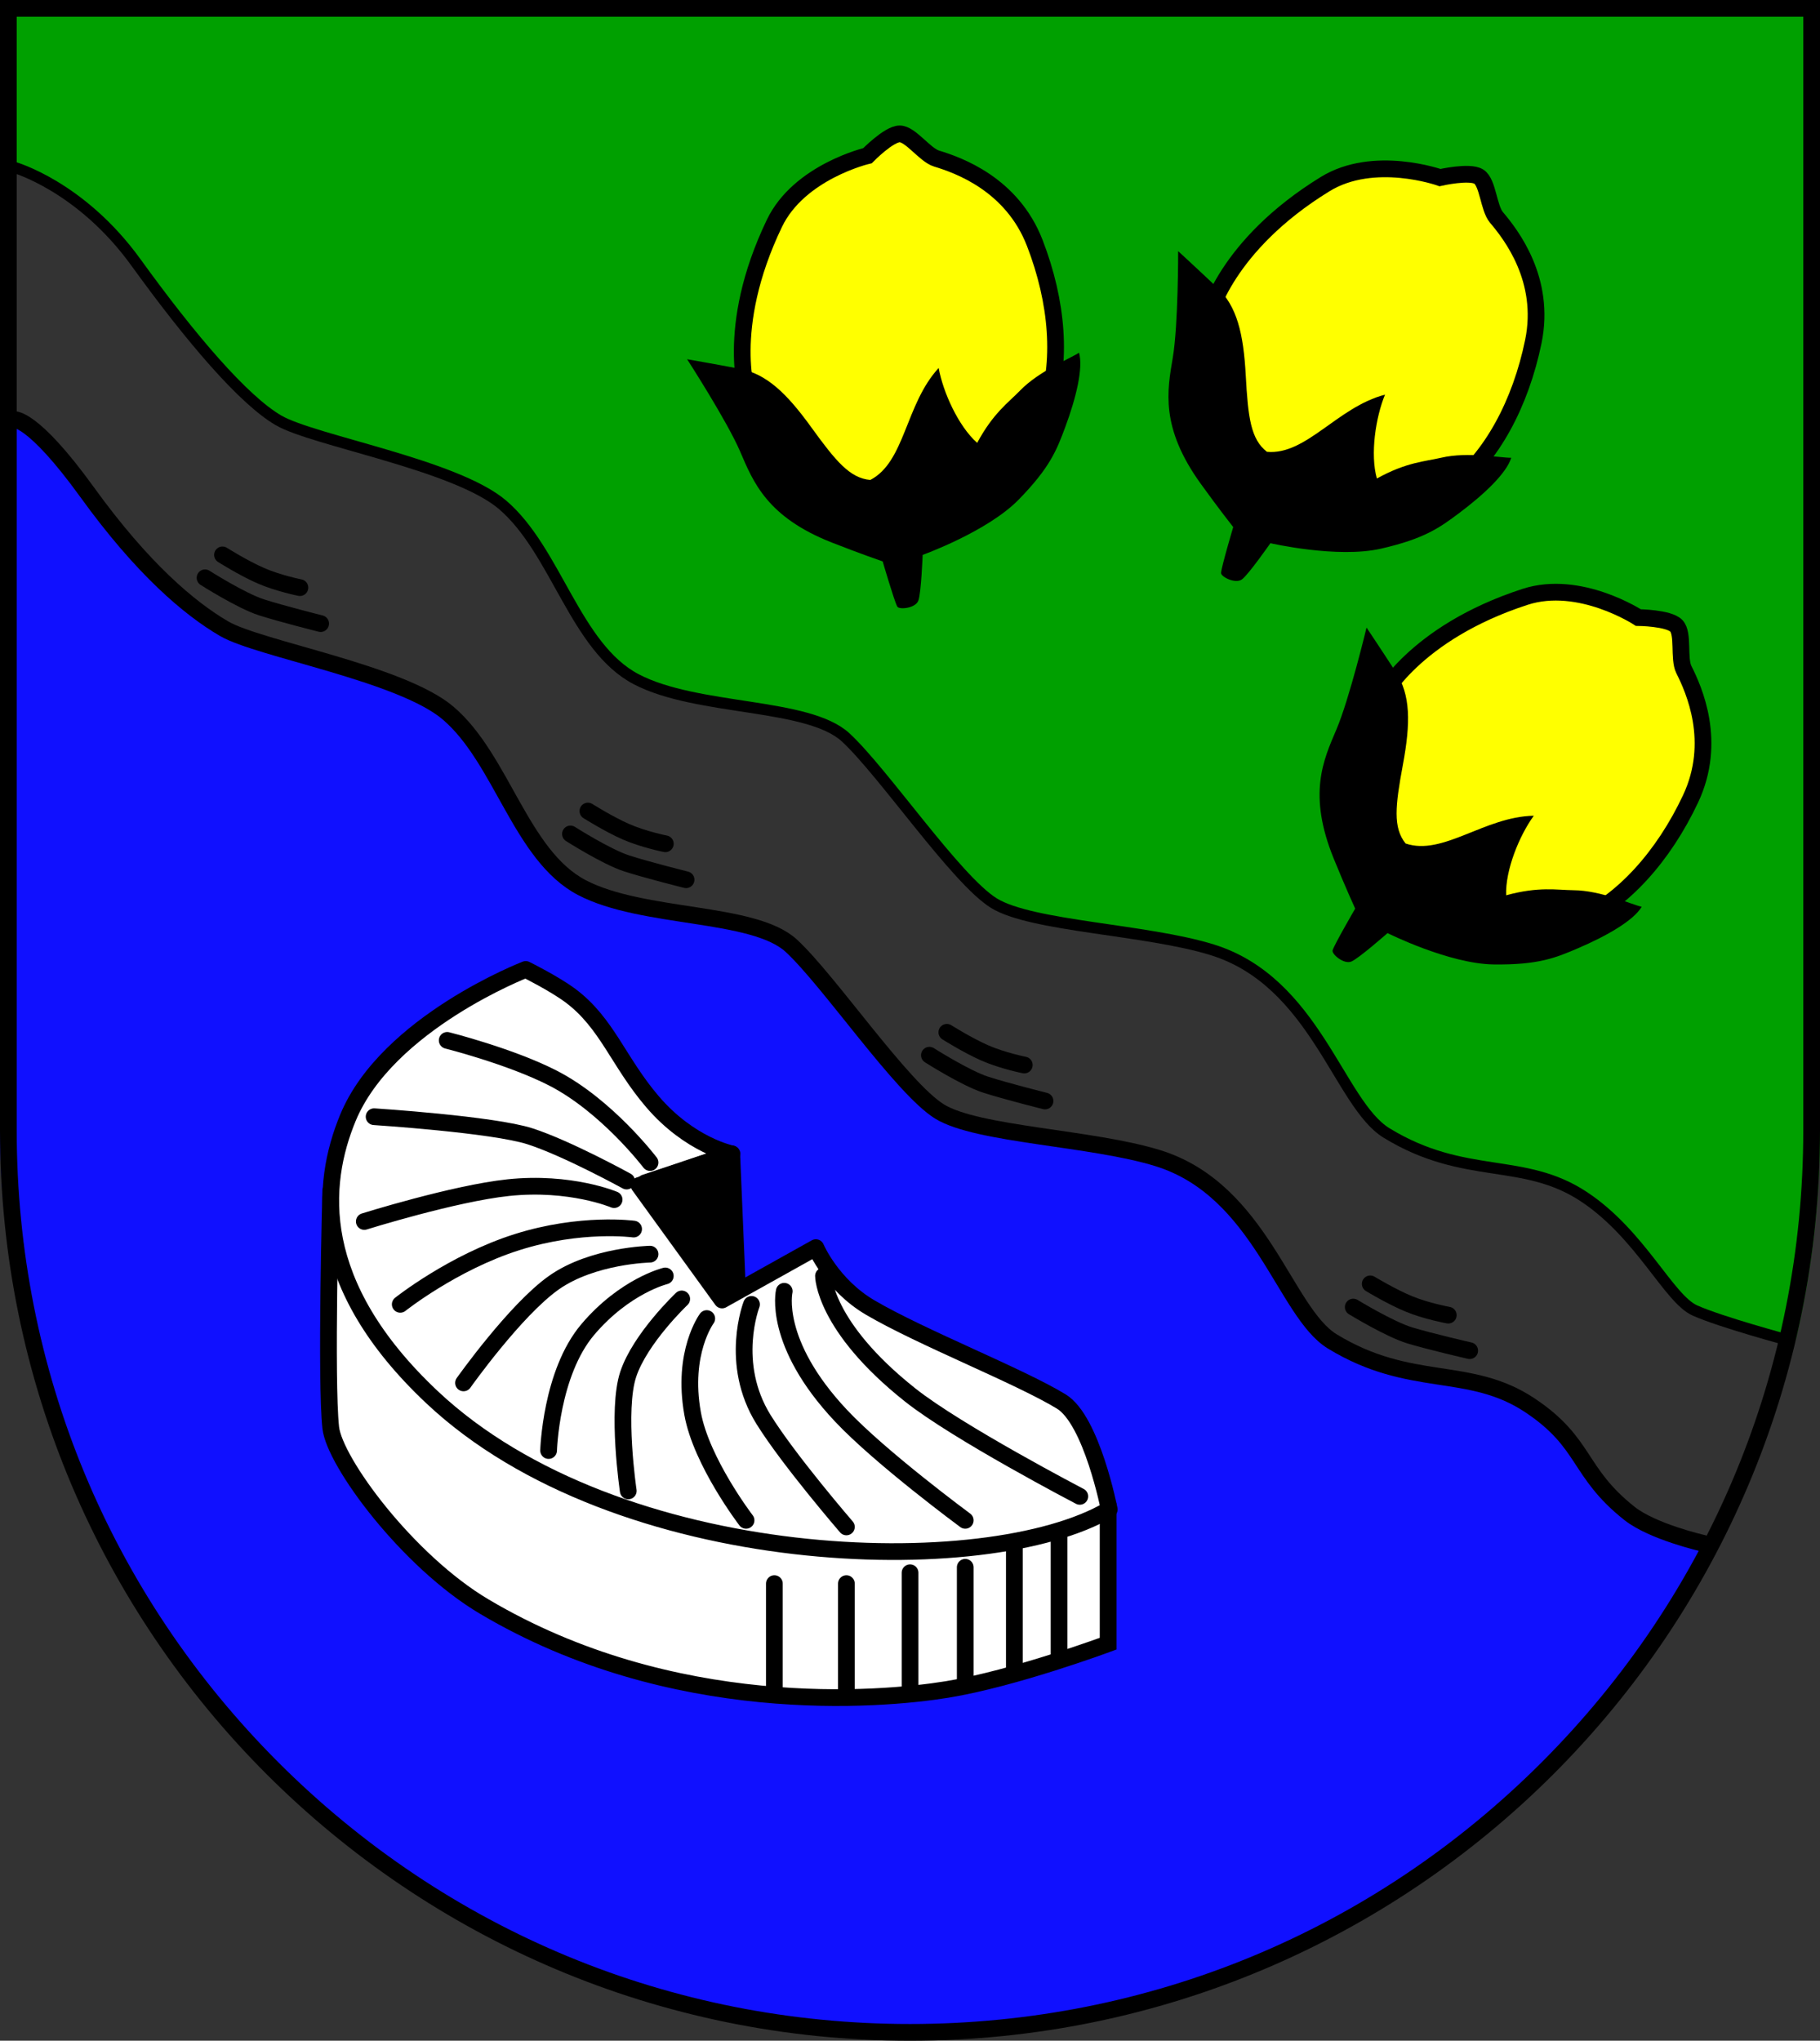 <?xml version="1.0" encoding="UTF-8"?>
<svg id="Ebene_1" data-name="Ebene 1" xmlns="http://www.w3.org/2000/svg" viewBox="0 0 326.48 366">
  <rect x="0" y="0" width="326.48" height="366" fill="#333333" stroke="none"/>
  <defs>
    <style>
      .cls-1 {
        fill: #1010ff;
      }

      .cls-1, .cls-2, .cls-3 {
        stroke-width: 0px;
      }

      .cls-4 {
        fill: #ff0;
      }

      .cls-4, .cls-5, .cls-6, .cls-7, .cls-8 {
        stroke: #000;
      }

      .cls-4, .cls-5, .cls-7, .cls-8 {
        stroke-miterlimit: 10;
      }

      .cls-4, .cls-6, .cls-7, .cls-8 {
        stroke-width: 3px;
      }

      .cls-5 {
        stroke-width: 2px;
      }

      .cls-5, .cls-7 {
        fill: none;
      }

      .cls-5, .cls-7, .cls-8 {
        stroke-linecap: round;
      }

      .cls-6 {
        stroke-linejoin: round;
      }

      .cls-6, .cls-8 {
        fill: #fff;
      }

      .cls-3 {
        fill: #00a000;
      }
    </style>
  </defs>
  <path class="cls-1" d="M274.47,251.12c-10.96-7.3-21.39-2.87-35.48-11.48-8.56-5.23-12.78-27.13-31.3-32.87-11.85-3.67-32.35-4.17-39.13-8.35-6.78-4.17-19.83-23.48-26.61-29.74s-26.61-4.7-37.57-10.43c-10.96-5.74-14.35-23.09-24-31.3-8.45-7.19-33.91-11.48-40.17-15.13s-14.65-10.75-24.56-24.46C5.74,73.65,0,73.08,0,73.08v128.74C0,291.97,73.08,365.05,163.24,365.05h0c63.12,0,117.87-35.83,145.03-88.25-3.6-1-12.65-3.69-15.96-6.31-9.39-7.43-7.7-12.61-17.83-19.37Z"/>
  <path class="cls-3" d="M326.48,0H0v28.43s1.43.49,3.7,1.58c3.3,1.25,12.67,5.57,20.69,16.65,9.91,13.71,19.3,24.67,25.57,28.32s31.73,7.94,40.17,15.13c9.65,8.22,13.04,25.57,24,31.3,10.96,5.74,30.78,4.17,37.57,10.43s19.83,25.57,26.61,29.74c6.78,4.17,27.28,4.68,39.13,8.35,18.52,5.74,22.74,27.64,31.3,32.87,14.09,8.61,24.52,4.17,35.48,11.48,10.13,6.76,15.13,18.26,19.83,20.35,4.38,1.95,16.49,5.26,18.08,5.69,2.84-12.06,4.35-24.64,4.35-37.57V0Z"/>
  <path class="cls-2" d="M323.48,3v199.76c0,42.8-16.67,83.04-46.93,113.31-30.27,30.27-70.5,46.93-113.31,46.93s-83.04-16.67-113.31-46.93C19.67,285.8,3,245.56,3,202.76V3h320.48M326.48,0H0v202.76c0,90.15,73.08,163.24,163.24,163.24h0c90.15,0,163.24-73.08,163.24-163.24V0h0Z"/>
  <path class="cls-5" d="M2.48,30s12,3.36,21.91,17.07,19.3,24.67,25.57,28.32,31.73,7.94,40.17,15.13c9.65,8.22,13.04,25.57,24,31.3s30.78,4.17,37.57,10.43,19.83,25.57,26.61,29.74,27.28,4.68,39.13,8.35c18.52,5.74,22.74,27.64,31.3,32.87,14.09,8.61,24.52,4.17,35.48,11.48,10.13,6.76,15.13,18.26,19.83,20.35s16.61,5.29,16.61,5.29"/>
  <path class="cls-7" d="M2.48,75.26s3.26-.67,13.17,13.04,18.3,20.81,24.56,24.46,31.73,7.94,40.17,15.13c9.65,8.22,13.04,25.57,24,31.3s30.78,4.17,37.57,10.43,19.83,25.57,26.61,29.74,27.28,4.68,39.13,8.35c18.52,5.74,22.74,27.64,31.3,32.87,14.09,8.61,24.52,4.17,35.48,11.48,10.13,6.76,8.44,11.93,17.83,19.37,4.18,3.31,13.19,5.35,13.19,5.35"/>
  <g>
    <path class="cls-7" d="M39.91,99.52s3.72,2.35,6.85,3.72,7.04,2.15,7.04,2.15"/>
    <path class="cls-7" d="M36.78,103.63s6.46,4.11,10.08,5.28,10.66,2.93,10.66,2.93"/>
  </g>
  <g>
    <path class="cls-7" d="M105.46,145.46s3.72,2.35,6.85,3.72,7.04,2.15,7.04,2.15"/>
    <path class="cls-7" d="M102.33,149.57s6.46,4.11,10.08,5.28,10.66,2.93,10.66,2.93"/>
  </g>
  <g>
    <path class="cls-7" d="M169.85,185.14s3.72,2.35,6.85,3.72,7.04,2.15,7.04,2.15"/>
    <path class="cls-7" d="M166.72,189.25s6.46,4.11,10.08,5.28,10.66,2.93,10.66,2.93"/>
  </g>
  <g>
    <path class="cls-7" d="M245.8,230.26s3.76,2.28,6.92,3.59,7.08,2.02,7.08,2.02"/>
    <path class="cls-7" d="M242.75,234.42s6.53,3.99,10.17,5.09,10.72,2.73,10.72,2.73"/>
  </g>
  <g>
    <path class="cls-4" d="M134.22,71.35s-4.43-12.29,4.7-31.3c4.45-9.26,16.7-12.13,16.7-12.13,0,0,3.82-3.91,5.77-3.91s4.51,3.79,6.62,4.43c3.86,1.17,13.52,4.57,17.61,15.13s5,21.52,1.85,30.13-14.89,21.52-25.07,20.35-21.13-10.17-24.26-14.48-3.91-8.22-3.91-8.22Z"/>
    <path class="cls-2" d="M123.26,64.43s7.17,11.09,9.52,16.57,4.83,11.74,16.43,16.3c5.16,2.03,9.13,3.39,9.13,3.39,0,0,2.05,7.04,2.61,8.09.33.62,3.26.32,3.78-1.04s.78-8.22.78-8.22c0,0,11.61-4.17,17.22-9.91s6.82-8.86,8.36-13.01c1.95-5.25,3.25-10.6,2.47-13.34-1.57,1.04-7.16,3.27-10.57,6.78-2.12,2.19-4.83,4.04-7.7,9.39-3.39-3-6.13-9.13-6.91-13.43-6,6.52-6,16.83-12.26,20.08-3.65-.32-6.17-3.33-10.6-9.46s-8.05-9.58-12.87-10.49-9.39-1.7-9.39-1.7Z"/>
  </g>
  <g>
    <path class="cls-4" d="M216.82,56.8s2.92-12.73,20.89-23.78c8.75-5.38,20.6-1.17,20.6-1.17,0,0,5.33-1.22,6.97-.17s1.74,5.63,3.16,7.31c2.61,3.07,8.9,11.16,6.62,22.25s-7.44,20.81-14.75,26.34-24.17,10.04-32.09,3.55-12.26-19.99-12.57-25.3,1.16-9.03,1.16-9.03Z"/>
    <path class="cls-2" d="M211.34,45.06s.03,13.21-.96,19.08-2.29,12.48,5,22.6c3.24,4.5,5.84,7.79,5.84,7.79,0,0-2.09,7.03-2.18,8.21-.06.7,2.57,2.04,3.75,1.17s5.1-6.49,5.1-6.49c0,0,12.02,2.77,19.84.98s10.52-3.76,14.07-6.42c4.48-3.36,8.47-7.15,9.29-9.88-1.88.03-7.79-1.12-12.55-.01-2.96.69-6.25.79-11.55,3.73-1.23-4.36-.21-11,1.46-15.04-8.57,2.24-14.15,10.9-21.18,10.25-2.9-2.24-3.39-6.14-3.8-13.69s-1.58-12.41-5.15-15.79-6.98-6.51-6.98-6.51Z"/>
  </g>
  <g>
    <path class="cls-4" d="M247.69,125.24s5.84-11.69,25.9-18.2c9.77-3.17,20.3,3.72,20.3,3.72,0,0,5.47.06,6.82,1.48s.36,5.88,1.35,7.85c1.81,3.6,6.02,12.94,1.2,23.19-4.83,10.25-12.13,18.47-20.54,22.13-8.41,3.66-25.85,4.07-32.02-4.11s-7.21-22.32-6.26-27.55,3.25-8.5,3.25-8.5Z"/>
    <path class="cls-2" d="M245.14,112.54s-3.08,12.84-5.42,18.32-5.17,11.59-.46,23.15c2.09,5.14,3.84,8.95,3.84,8.95,0,0-3.69,6.34-4.05,7.47-.22.67,2.02,2.58,3.36,2.02s6.49-5.1,6.49-5.1c0,0,11.03,5.52,19.05,5.62s11.11-1.18,15.18-2.93c5.15-2.21,9.92-4.96,11.36-7.41-1.84-.41-7.31-2.93-12.2-2.97-3.04-.03-6.26-.7-12.11.91-.17-4.52,2.38-10.74,4.96-14.27-8.86.16-16.32,7.26-23,4.98-2.29-2.86-1.85-6.76-.47-14.2s1.38-12.44-1.29-16.56-5.25-7.97-5.25-7.97Z"/>
  </g>
  <path class="cls-8" d="M59.33,213.59s-.92,34.1,0,42.46c.68,6.16,13.77,23.92,27.54,32.09,33.65,19.96,70.87,16.83,82.98,14.87s28.93-8.22,28.93-8.22v-23.48s-67.3,8.41-94.3-7.24-36.98-30.91-39.13-36-4.7-13.5-4.5-16.24-1.52,1.76-1.52,1.76Z"/>
  <g id="muelopen">
    <path class="cls-6" d="M94.3,173.87s-24.85,9.59-31.89,26.61c-4.95,11.97-6.4,29.89,15.07,50.09,33.26,31.3,99.61,33.07,121.5,20.15,0,0-3.13-16.04-8.61-19.37-7.57-4.6-25-11.42-34.24-16.83-6.94-4.06-9.78-10.76-9.78-10.76l-16.82,9.39-14.88-20.54,16.63-5.67s-7.54-1.5-14.27-9.39c-6.1-7.14-8.13-14.09-14.68-18.98-2.92-2.18-8.02-4.7-8.02-4.7Z"/>
    <path class="cls-2" d="M132.78,206.87c-.02-.47-.26-.9-.65-1.17-.39-.27-.88-.34-1.33-.19l-15.56,5.2c-.45.15-.8.5-.95.95-.15.45-.08.94.19,1.33l13.43,19.46c.29.42.75.65,1.23.65.2,0,.41-.04.6-.13l3.11-1.37c.56-.25.92-.82.89-1.44l-.98-23.28Z"/>
  </g>
  <g id="lines">
    <path class="cls-7" d="M80.22,186.59s11.36,2.86,18.98,6.77c9.68,4.97,17.41,15.14,17.41,15.14"/>
    <path class="cls-7" d="M67.11,200.28s21.33,1.37,27.98,3.52,17.32,8.02,17.32,8.02"/>
    <path class="cls-7" d="M65.35,219.07s16.1-5.04,25.83-6.07c11.15-1.17,18.98,2.15,18.98,2.15"/>
    <path class="cls-7" d="M71.8,233.93s9.44-7.51,20.93-11.15,20.93-2.35,20.93-2.35"/>
    <path class="cls-7" d="M83.15,248.02s9.29-13.12,16.24-18,17.22-5.09,17.22-5.09"/>
    <path class="cls-7" d="M98.41,260.15s.39-13.89,7.04-21.72,13.89-9.59,13.89-9.59"/>
    <path class="cls-7" d="M112.7,267.39s-2.15-14.48,0-20.93,9.59-13.5,9.59-13.5"/>
    <path class="cls-7" d="M133.83,272.67s-8.04-10.5-9.59-19.17c-1.96-10.96,2.54-17.02,2.54-17.02"/>
    <path class="cls-7" d="M151.83,273.85s-10.29-11.91-14.87-19.27c-6.26-10.08-2.15-20.64-2.15-20.64"/>
    <path class="cls-7" d="M173.15,272.67s-15.17-11.19-22.3-18.78c-12.33-13.11-10.17-22.3-10.17-22.3"/>
    <path class="cls-7" d="M193.7,268.37s-21.94-11.44-30.45-18.2c-15.53-12.33-15.53-21.33-15.53-21.33"/>
  </g>
  <line class="cls-7" x1="138.91" y1="303" x2="138.91" y2="284.02"/>
  <line class="cls-7" x1="151.83" y1="303" x2="151.83" y2="284.02"/>
  <line class="cls-7" x1="163.25" y1="303" x2="163.25" y2="282.07"/>
  <line class="cls-7" x1="173.15" y1="301.43" x2="173.15" y2="281.09"/>
  <line class="cls-7" x1="181.96" y1="299.48" x2="181.96" y2="276.78"/>
  <line class="cls-7" x1="189.98" y1="297.72" x2="189.98" y2="274.63"/>
</svg>